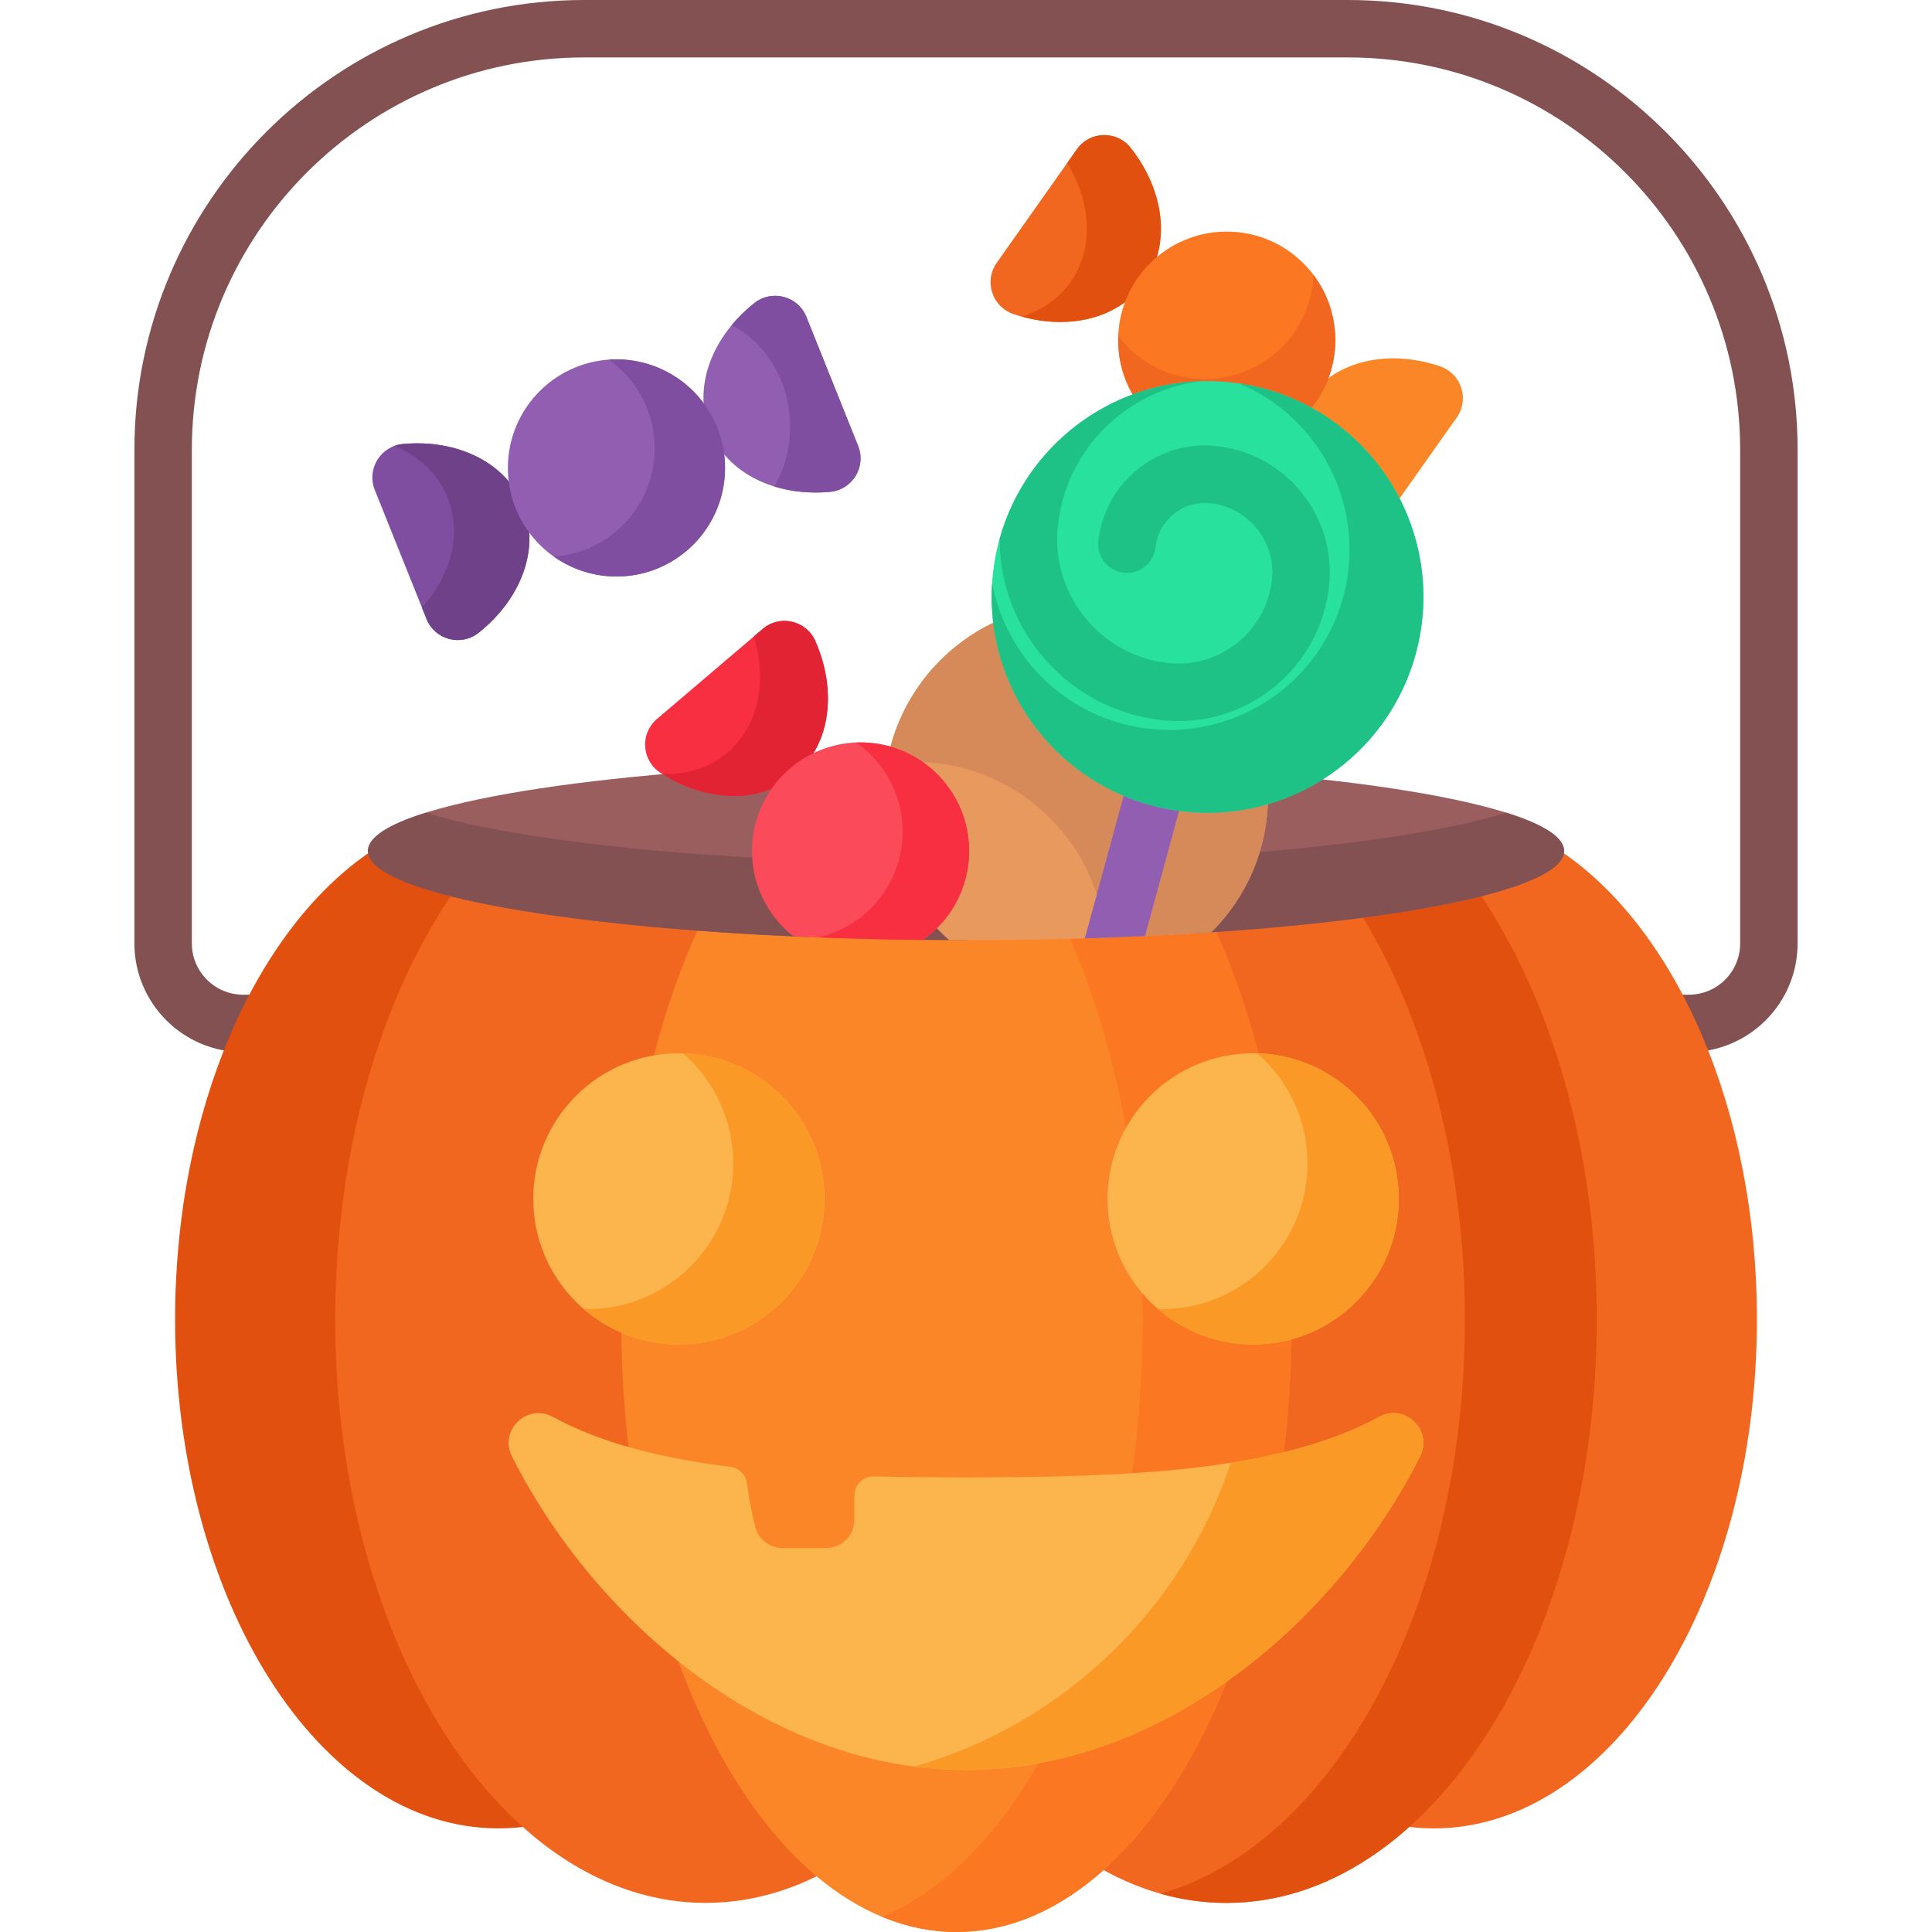 <svg id="Capa_1" enable-background="new 0 0 512 512" height="512" viewBox="0 0 512 512" width="512" xmlns="http://www.w3.org/2000/svg"><g><g><g><path d="m386.046 110.65c3.437-4.867 1.21-11.669-4.435-13.577-13.574-4.587-27.631-1.632-34.752 8.451s-5.204 24.319 3.659 35.577c3.686 4.682 10.841 4.506 14.278-.361z" fill="#fb8627"/><path d="m264.133 69.651c-3.437 4.867-1.21 11.669 4.435 13.577 13.574 4.587 27.631 1.632 34.752-8.451s5.204-24.319-3.659-35.577c-3.686-4.682-10.841-4.506-14.278.361z" fill="#f2671f"/><path d="m303.316 74.775c-6.719 9.529-19.628 12.686-32.476 9.144 5.206-1.634 9.692-4.699 12.838-9.144 6.292-8.911 5.531-21.079-.873-31.562l2.578-3.653c3.441-4.861 10.595-5.044 14.279-.355 8.86 11.254 10.778 25.493 3.654 35.57z" fill="#e25010"/></g><circle cx="325.089" cy="90.15" fill="#fb7722" r="28.774"/><path d="m348.598 106.747c-9.168 12.982-27.131 16.075-40.113 6.907-8.265-5.837-12.52-15.24-12.138-24.649 1.745 2.314 3.883 4.407 6.386 6.175 12.982 9.168 30.931 6.077 40.099-6.905 3.325-4.709 5.038-10.072 5.244-15.43 7.325 9.72 7.917 23.432.522 33.902z" fill="#f2671f"/></g><g><path d="m447.569 278.831h-33.067c-4.204 0-7.612-3.407-7.612-7.612s3.407-7.611 7.612-7.611h33.067c7.494 0 13.59-6.096 13.59-13.59v-130.83c0-57.327-46.638-103.965-103.965-103.965h-202.387c-57.327 0-103.965 46.638-103.965 103.965v130.83c0 7.494 6.096 13.59 13.59 13.59h33.063c4.204 0 7.611 3.407 7.611 7.611s-3.407 7.612-7.611 7.612h-33.064c-15.887 0-28.813-12.926-28.813-28.813v-130.83c0-65.72 53.468-119.188 119.189-119.188h202.387c65.721 0 119.188 53.468 119.188 119.188v130.83c0 15.887-12.926 28.813-28.813 28.813z" fill="#845152"/></g><g><g><g><g><g><g><path d="m165.599 225.522h-67.149c-30.601 20.569-52.052 68.399-52.052 124.125 0 74.5 38.336 134.894 85.626 134.894s85.626-60.394 85.626-134.894c0-55.726-21.45-103.556-52.051-124.125z" fill="#e25010"/></g><g><path d="m413.55 225.522h-67.148c-30.601 20.569-52.052 68.399-52.052 124.125 0 74.5 38.336 134.894 85.626 134.894s85.626-60.394 85.626-134.894c-.001-55.726-21.451-103.556-52.052-124.125z" fill="#f2671f"/></g></g><path d="m128.446 225.522c-24.037 28.187-39.608 73.29-39.608 124.125 0 85.407 43.948 154.643 98.162 154.643 54.213 0 98.162-69.236 98.162-154.643 0-50.835-15.571-95.937-39.608-124.125z" fill="#f2671f"/><path d="m266.446 225.522c-24.037 28.187-39.608 73.29-39.608 124.125 0 85.407 43.948 154.643 98.162 154.643 54.213 0 98.162-69.236 98.162-154.643 0-50.835-15.571-95.937-39.608-124.125z" fill="#f2671f"/><path d="m348.599 225.522c24.037 28.189 39.611 73.292 39.611 124.123 0 76.003-34.811 139.221-80.685 152.211 5.676 1.601 11.511 2.438 17.478 2.438 54.206 0 98.163-69.247 98.163-154.65 0-50.834-15.575-95.936-39.614-124.123h-34.953z" fill="#e25010"/><g><path d="m196.22 225.522c-19.312 29.782-31.583 74.331-31.583 124.125 0 89.665 39.776 162.354 88.843 162.354s88.843-72.688 88.843-162.354c0-49.794-12.271-94.343-31.583-124.125z" fill="#fb8627"/><path d="m271.25 225.522c19.313 29.78 31.582 74.329 31.582 124.123 0 77.264-29.535 141.926-69.101 158.325 6.356 2.632 12.966 4.027 19.746 4.027 49.064 0 88.848-72.679 88.848-162.352 0-49.791-12.273-94.341-31.588-124.123z" fill="#fb7722"/></g></g></g></g><g><g><g><circle cx="179.906" cy="317.709" fill="#fcb44d" r="38.585"/><path d="m218.488 317.708c0 21.314-17.273 38.587-38.58 38.587-9.649 0-18.476-3.54-25.242-9.395.351.007.702.015 1.06.015 21.314 0 38.587-17.281 38.587-38.587 0-11.665-5.175-22.113-13.345-29.192 20.822.56 37.52 17.625 37.52 38.572z" fill="#fb9927"/></g><g><circle cx="332.094" cy="317.709" fill="#fcb44d" r="38.585"/><path d="m370.678 317.708c0 21.314-17.273 38.587-38.587 38.587-9.649 0-18.468-3.54-25.234-9.395.351.007.702.015 1.06.015 21.306 0 38.58-17.281 38.58-38.587 0-11.665-5.175-22.113-13.345-29.192 20.828.56 37.526 17.625 37.526 38.572z" fill="#fb9927"/></g></g><g><path d="m376.338 385.936c-21.523 42.784-67.316 83.127-120.339 83.127-53.015 0-98.816-40.343-120.339-83.127-3.48-6.915 4.055-14.152 10.858-10.448 12.853 7.005 28.867 10.998 47.035 13.242 2.272.281 4.08 2.059 4.387 4.328.462 3.418 1.172 7.559 2.246 11.678.85 3.261 3.841 5.508 7.211 5.508h11.552c4.124 0 7.468-3.344 7.468-7.468v-6.448c0-2.847 2.34-5.144 5.186-5.072 7.927.201 16.078.266 24.395.266 43.964 0 83.29-1.755 109.48-16.034 6.805-3.704 14.347 3.533 10.86 10.448z" fill="#fcb44d"/><path d="m376.339 385.936c-21.523 42.784-67.316 83.126-120.339 83.126-4.63 0-9.208-.306-13.719-.904 39.55-11.277 71.05-41.649 83.895-80.512 14.996-2.375 28.304-6.161 39.304-12.158 6.804-3.704 14.347 3.532 10.859 10.448z" fill="#fb9927"/></g></g></g><path d="m214.441 248.328c-67.377-2.72-116.943-11.904-116.943-22.804s49.485-20.074 116.791-22.804c-7.703 4.658-12.848 13.112-12.848 22.763 0 9.722 5.216 18.217 13 22.845z" fill="#9a5e5f"/><path d="m414.502 225.524c0 9.864-40.625 18.329-98.32 21.86 10.301-8.779 16.826-21.84 16.826-36.434 0-2.07-.132-4.11-.386-6.11 48.826 4.02 81.88 11.773 81.88 20.684z" fill="#9a5e5f"/><g fill="#845152"><path d="m214.441 248.328c-67.377-2.72-116.943-11.904-116.943-22.804 0-3.633 5.511-7.084 15.365-10.159 17.76 5.551 49.607 9.905 88.649 12.026.629 8.921 5.663 16.613 12.929 20.937z"/><path d="m256.365 249.15h-.365c-5.287 0-10.504-.041-15.659-.112 3.288-1.725 6.18-4.11 8.474-6.992 2.253 2.628 4.78 5.013 7.55 7.104z"/><path d="m414.502 225.524c0 9.864-40.625 18.329-98.32 21.86 6.576-5.602 11.61-12.95 14.391-21.322 29.827-2.375 53.96-6.13 68.564-10.697 9.854 3.075 15.365 6.525 15.365 10.159z"/></g><path d="m336.032 210.95c0 14.127-5.754 26.904-15.05 36.129-19.831 1.33-41.823 2.07-64.982 2.07-1.492 0-2.973 0-4.455-.01-10.575-9.327-17.253-22.977-17.253-38.189 0-28.092 22.774-50.875 50.865-50.875 28.102 0 50.875 22.784 50.875 50.875z" fill="#e89a5e"/><path d="m336.032 210.95c0 14.127-5.754 26.904-15.05 36.129-8.931.599-18.288 1.076-28.01 1.421-2.162-26.092-24.032-46.603-50.693-46.603-2.466 0-4.892.173-7.266.518 4.049-24.032 24.966-42.34 50.144-42.34 28.102 0 50.875 22.784 50.875 50.875z" fill="#d68a5a"/><g><g><path d="m315.522 203.653-12.087 44.421c-5.206.244-10.524.447-15.944.609l13.345-49.028c1.106-4.059 5.288-6.444 9.337-5.348 4.06 1.106 6.455 5.287 5.349 9.346z" fill="#915eb2"/></g><circle cx="320.006" cy="158.186" fill="#27e19d" r="57.197"/><path d="m375.197 173.202c-8.294 30.485-39.723 48.47-70.208 40.176-26.695-7.263-43.808-32.27-42.067-58.848 3.291 17.398 16.168 32.27 34.402 37.231 25.461 6.927 51.72-8.099 58.647-33.56 6.37-23.414-5.838-47.508-27.647-56.608 2.233.334 4.464.794 6.697 1.401 30.485 8.294 48.47 39.723 40.176 70.208z" fill="#1ec186"/><g><path d="m352.209 155.346c-1.177 10.656-6.424 20.216-14.797 26.924-7.185 5.764-15.944 8.819-25.027 8.819-1.482 0-2.974-.081-4.466-.244-12.818-1.411-24.316-7.733-32.384-17.791-6.972-8.697-10.656-19.303-10.605-30.294 6.942-24.824 29.289-41.264 53.849-41.772-19.759 2.081-36.16 17.709-38.423 38.26-.974 8.768 1.532 17.395 7.063 24.286 5.521 6.881 13.386 11.214 22.165 12.178 13.65 1.502 25.991-8.383 27.493-22.043 1.116-10.088-6.191-19.201-16.289-20.307-3.501-.396-6.952.609-9.702 2.821-2.75 2.202-4.476 5.348-4.861 8.86-.467 4.171-4.222 7.185-8.403 6.729-4.181-.467-7.195-4.222-6.728-8.403.822-7.551 4.547-14.32 10.473-19.069 5.927-4.75 13.346-6.911 20.896-6.069 18.431 2.031 31.776 18.674 29.746 37.115z" fill="#1ec186"/></g></g><g><g><path d="m213.702 83.978c-2.218-5.531-9.138-7.357-13.807-3.655-11.227 8.902-16.386 22.308-11.792 33.765s17.587 17.585 31.853 16.263c5.933-.55 9.674-6.651 7.456-12.182z" fill="#915eb2"/><path d="m219.952 130.349c-5.206.477-10.24-.03-14.756-1.431 2.669-4.597 4.202-10.037 4.202-15.873 0-11.833-6.323-22.063-15.487-26.884 1.735-2.091 3.745-4.059 5.988-5.835 4.668-3.704 11.59-1.877 13.802 3.653l13.711 34.191c2.222 5.532-1.523 11.631-7.46 12.179z" fill="#804ea0"/><path d="m113.032 164.035c2.218 5.531 9.138 7.357 13.807 3.655 11.227-8.902 16.386-22.308 11.792-33.765s-17.587-17.585-31.853-16.263c-5.933.55-9.674 6.651-7.456 12.182z" fill="#804ea0"/><path d="m126.838 167.686c-4.668 3.704-11.59 1.878-13.802-3.653l-1.208-3.024c7.683-8.545 10.666-19.506 6.82-29.106-2.527-6.333-7.632-11.032-14.096-13.741.7-.254 1.441-.426 2.222-.497 14.269-1.319 27.259 4.8 31.857 16.258 4.597 11.457-.569 24.863-11.793 33.763z" fill="#6e4189"/></g><circle cx="163.367" cy="124.006" fill="#915eb2" r="28.774"/><path d="m190.075 113.291c5.915 14.751-1.251 31.511-16.002 37.426-9.391 3.766-19.598 2.227-27.287-3.207 2.891-.208 5.809-.864 8.654-2.005 14.751-5.915 21.911-22.662 15.996-37.413-2.145-5.35-5.717-9.702-10.103-12.787 12.14-.866 23.972 6.089 28.742 17.986z" fill="#804ea0"/></g><g><g><path d="m174.087 190.55c-4.537 3.863-4.065 11.005.931 14.252 12.013 7.809 26.364 8.431 35.762.428s11.07-22.27 5.275-35.374c-2.41-5.45-9.385-7.053-13.922-3.19z" fill="#f82f40"/><path d="m210.777 205.226c-9.255 7.886-23.332 7.409-35.236-.101 6.394.213 12.463-1.624 17.253-5.704 8.302-7.074 10.575-19.029 6.992-30.761l2.344-1.989c4.537-3.867 11.519-2.263 13.924 3.187 5.796 13.102 4.121 27.371-5.277 35.368z" fill="#e22334"/></g><path d="m246.714 247.424c-.7.589-1.411 1.147-2.152 1.664-11.823-.122-23.291-.446-34.262-.934-1.492-1.157-2.882-2.486-4.151-3.978-10.301-12.097-8.85-30.263 3.258-40.564 12.097-10.301 30.253-8.85 40.554 3.258 10.312 12.098 8.85 30.254-3.247 40.554z" fill="#fb4a59"/><path d="m246.714 247.424c-.7.589-1.411 1.147-2.152 1.664-9.489-.101-18.745-.325-27.696-.67 11.986-2.73 21.302-13 22.266-25.899.791-10.514-4.171-20.125-12.229-25.747 8.525-.335 17.1 3.095 23.058 10.098 10.312 12.098 8.85 30.254-3.247 40.554z" fill="#f82f40"/></g></g></svg>
